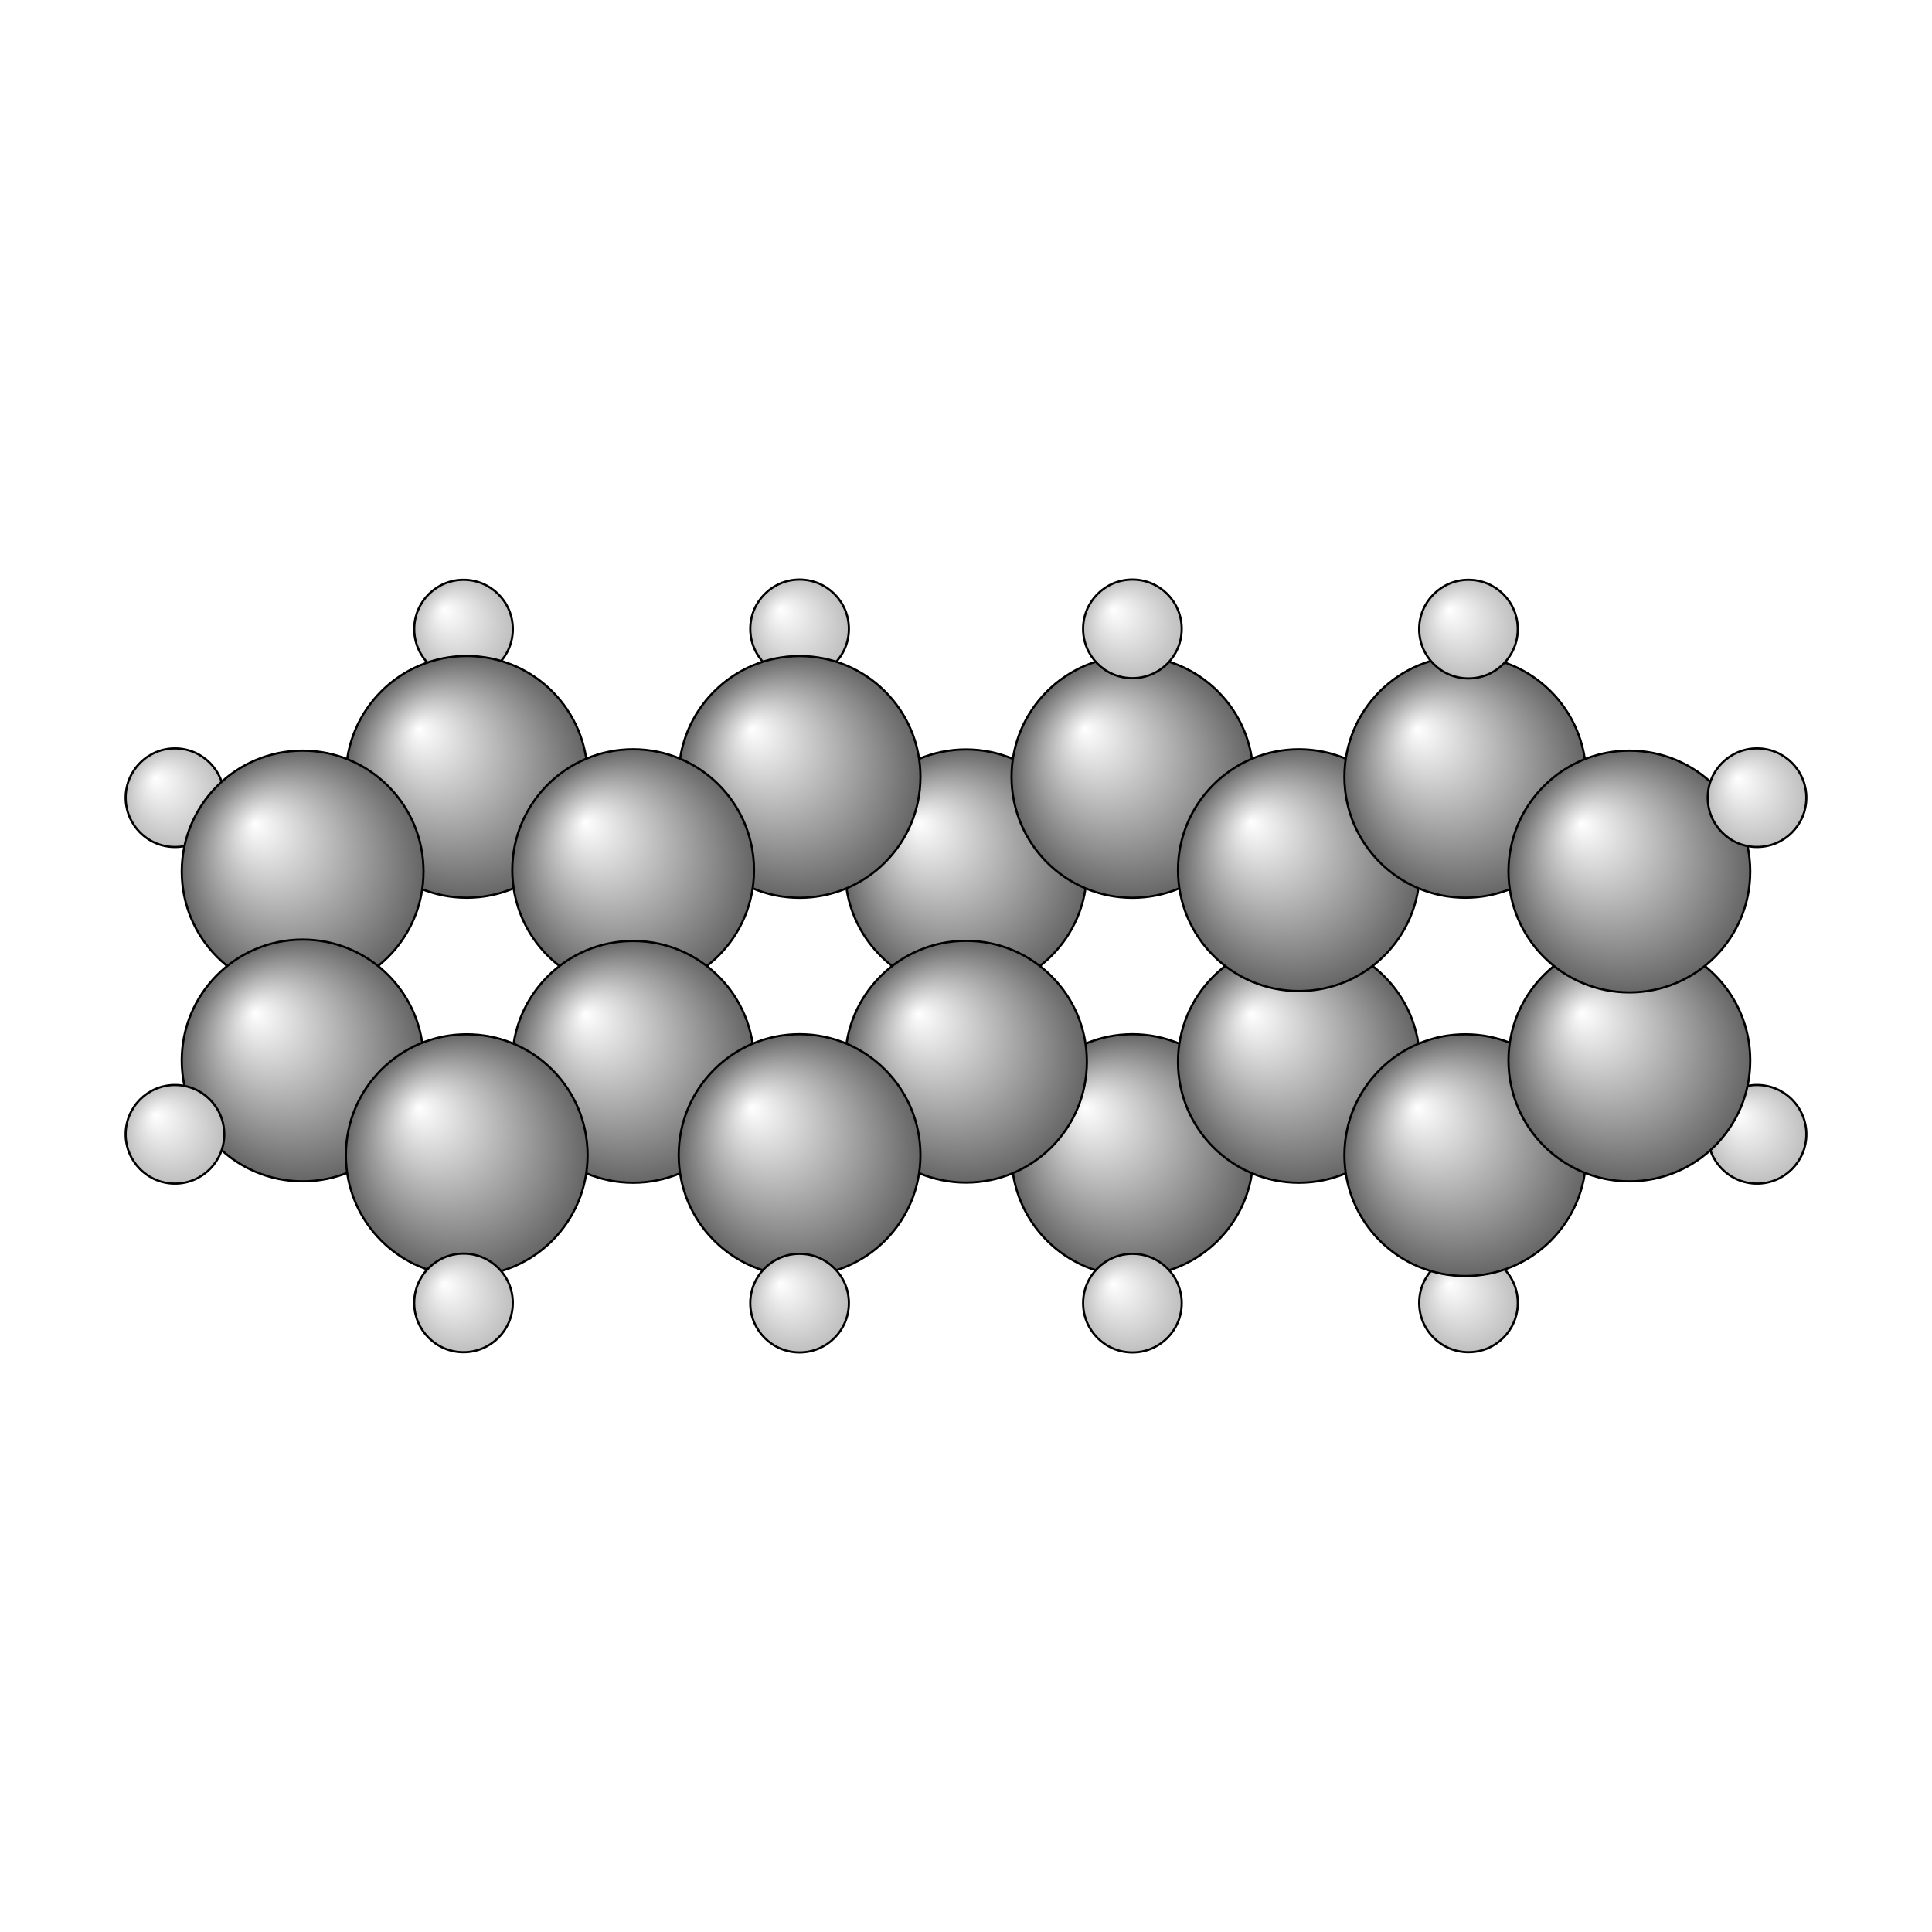 <?xml version="1.0"?>
<svg version="1.1" id="topsvg"
xmlns="http://www.w3.org/2000/svg" xmlns:xlink="http://www.w3.org/1999/xlink"
xmlns:cml="http://www.xml-cml.org/schema" x="0" y="0" width="200px" height="200px" viewBox="0 0 100 100">
<title>7080 - Open Babel Depiction</title>
<rect x="0" y="0" width="100" height="100" fill="white"/>
<defs>
<radialGradient id='radialffffff666666' cx='50%' cy='50%' r='50%' fx='30%' fy='30%'>
  <stop offset=' 0%' stop-color="rgb(255,255,255)"  stop-opacity='1.0'/>
  <stop offset='100%' stop-color="rgb(102,102,102)"  stop-opacity ='1.0'/>
</radialGradient>
<radialGradient id='radialffffffbfbfbf' cx='50%' cy='50%' r='50%' fx='30%' fy='30%'>
  <stop offset=' 0%' stop-color="rgb(255,255,255)"  stop-opacity='1.0'/>
  <stop offset='100%' stop-color="rgb(191,191,191)"  stop-opacity ='1.0'/>
</radialGradient>
</defs>
<g transform="translate(0,0)">
<svg width="100" height="100" x="0" y="0" viewBox="0 0 441.731 234.165"
font-family="sans-serif" stroke="rgb(0,0,0)" stroke-width="4"  stroke-linecap="round">
<line x1="258.9" y1="73.9" x2="258.9" y2="40.0" opacity="1.0" stroke="rgb(0,0,0)"  stroke-width="3.0"/>
<line x1="258.9" y1="160.3" x2="258.9" y2="194.2" opacity="1.0" stroke="rgb(0,0,0)"  stroke-width="3.0"/>
<line x1="182.8" y1="73.9" x2="182.8" y2="40.0" opacity="1.0" stroke="rgb(0,0,0)"  stroke-width="3.0"/>
<line x1="182.8" y1="160.3" x2="182.8" y2="194.2" opacity="1.0" stroke="rgb(0,0,0)"  stroke-width="3.0"/>
<line x1="106.7" y1="73.8" x2="106.0" y2="40.1" opacity="1.0" stroke="rgb(0,0,0)"  stroke-width="3.0"/>
<line x1="106.7" y1="160.3" x2="106.0" y2="194.1" opacity="1.0" stroke="rgb(0,0,0)"  stroke-width="3.0"/>
<line x1="335.0" y1="73.8" x2="335.7" y2="40.1" opacity="1.0" stroke="rgb(0,0,0)"  stroke-width="3.0"/>
<line x1="335.0" y1="160.3" x2="335.8" y2="194.1" opacity="1.0" stroke="rgb(0,0,0)"  stroke-width="3.0"/>
<line x1="69.2" y1="95.5" x2="40.0" y2="78.6" opacity="1.0" stroke="rgb(0,0,0)"  stroke-width="3.0"/>
<line x1="69.2" y1="138.7" x2="40.0" y2="155.6" opacity="1.0" stroke="rgb(0,0,0)"  stroke-width="3.0"/>
<line x1="372.5" y1="95.5" x2="401.7" y2="78.6" opacity="1.0" stroke="rgb(0,0,0)"  stroke-width="3.0"/>
<line x1="372.5" y1="138.7" x2="401.7" y2="155.6" opacity="1.0" stroke="rgb(0,0,0)"  stroke-width="3.0"/>
<line x1="222.3" y1="97.8" x2="260.4" y2="76.5" opacity="1.0" stroke="rgb(0,0,0)"  stroke-width="3.0"/>
<line x1="219.4" y1="92.6" x2="257.4" y2="71.2" opacity="1.0" stroke="rgb(0,0,0)"  stroke-width="3.0" stroke-dasharray="5.0,5.0"/>
<line x1="257.4" y1="76.5" x2="295.5" y2="97.8" opacity="1.0" stroke="rgb(0,0,0)"  stroke-width="3.0"/>
<line x1="260.4" y1="71.2" x2="298.4" y2="92.6" opacity="1.0" stroke="rgb(0,0,0)"  stroke-width="3.0" stroke-dasharray="5.0,5.0"/>
<line x1="294.0" y1="95.2" x2="294.0" y2="139.0" opacity="1.0" stroke="rgb(0,0,0)"  stroke-width="3.0"/>
<line x1="300.0" y1="95.2" x2="300.0" y2="139.0" opacity="1.0" stroke="rgb(0,0,0)"  stroke-width="3.0" stroke-dasharray="5.0,5.0"/>
<line x1="295.5" y1="136.4" x2="257.4" y2="157.7" opacity="1.0" stroke="rgb(0,0,0)"  stroke-width="3.0"/>
<line x1="298.4" y1="141.6" x2="260.4" y2="162.9" opacity="1.0" stroke="rgb(0,0,0)"  stroke-width="3.0" stroke-dasharray="5.0,5.0"/>
<line x1="260.4" y1="157.7" x2="222.3" y2="136.3" opacity="1.0" stroke="rgb(0,0,0)"  stroke-width="3.0"/>
<line x1="257.4" y1="162.9" x2="219.4" y2="141.6" opacity="1.0" stroke="rgb(0,0,0)"  stroke-width="3.0" stroke-dasharray="5.0,5.0"/>
<line x1="223.9" y1="139.0" x2="223.9" y2="95.2" opacity="1.0" stroke="rgb(0,0,0)"  stroke-width="3.0"/>
<line x1="217.9" y1="139.0" x2="217.9" y2="95.2" opacity="1.0" stroke="rgb(0,0,0)"  stroke-width="3.0" stroke-dasharray="5.0,5.0"/>
<line x1="181.3" y1="76.5" x2="219.4" y2="97.8" opacity="1.0" stroke="rgb(0,0,0)"  stroke-width="3.0"/>
<line x1="184.3" y1="71.2" x2="222.3" y2="92.6" opacity="1.0" stroke="rgb(0,0,0)"  stroke-width="3.0" stroke-dasharray="5.0,5.0"/>
<line x1="217.9" y1="95.2" x2="217.9" y2="139.0" opacity="1.0" stroke="rgb(0,0,0)"  stroke-width="3.0"/>
<line x1="223.9" y1="95.2" x2="223.9" y2="139.0" opacity="1.0" stroke="rgb(0,0,0)"  stroke-width="3.0" stroke-dasharray="5.0,5.0"/>
<line x1="219.4" y1="136.3" x2="181.3" y2="157.7" opacity="1.0" stroke="rgb(0,0,0)"  stroke-width="3.0"/>
<line x1="222.3" y1="141.6" x2="184.3" y2="162.9" opacity="1.0" stroke="rgb(0,0,0)"  stroke-width="3.0" stroke-dasharray="5.0,5.0"/>
<line x1="184.3" y1="157.7" x2="146.2" y2="136.4" opacity="1.0" stroke="rgb(0,0,0)"  stroke-width="3.0"/>
<line x1="181.3" y1="162.9" x2="143.3" y2="141.6" opacity="1.0" stroke="rgb(0,0,0)"  stroke-width="3.0" stroke-dasharray="5.0,5.0"/>
<line x1="147.8" y1="139.0" x2="147.8" y2="95.2" opacity="1.0" stroke="rgb(0,0,0)"  stroke-width="3.0"/>
<line x1="141.8" y1="139.0" x2="141.8" y2="95.2" opacity="1.0" stroke="rgb(0,0,0)"  stroke-width="3.0" stroke-dasharray="5.0,5.0"/>
<line x1="146.2" y1="97.8" x2="184.3" y2="76.5" opacity="1.0" stroke="rgb(0,0,0)"  stroke-width="3.0"/>
<line x1="143.3" y1="92.5" x2="181.4" y2="71.2" opacity="1.0" stroke="rgb(0,0,0)"  stroke-width="3.0" stroke-dasharray="5.0,5.0"/>
<line x1="143.3" y1="136.4" x2="105.2" y2="157.7" opacity="1.0" stroke="rgb(0,0,0)"  stroke-width="3.0"/>
<line x1="146.2" y1="141.6" x2="108.2" y2="162.9" opacity="1.0" stroke="rgb(0,0,0)"  stroke-width="3.0" stroke-dasharray="5.0,5.0"/>
<line x1="108.2" y1="157.7" x2="70.7" y2="136.1" opacity="1.0" stroke="rgb(0,0,0)"  stroke-width="3.0"/>
<line x1="105.2" y1="162.9" x2="67.7" y2="141.3" opacity="1.0" stroke="rgb(0,0,0)"  stroke-width="3.0" stroke-dasharray="5.0,5.0"/>
<line x1="72.2" y1="138.7" x2="72.2" y2="95.5" opacity="1.0" stroke="rgb(0,0,0)"  stroke-width="3.0"/>
<line x1="66.2" y1="138.7" x2="66.2" y2="95.5" opacity="1.0" stroke="rgb(0,0,0)"  stroke-width="3.0" stroke-dasharray="5.0,5.0"/>
<line x1="70.7" y1="98.1" x2="108.2" y2="76.4" opacity="1.0" stroke="rgb(0,0,0)"  stroke-width="3.0"/>
<line x1="67.7" y1="92.9" x2="105.2" y2="71.2" opacity="1.0" stroke="rgb(0,0,0)"  stroke-width="3.0" stroke-dasharray="5.0,5.0"/>
<line x1="105.2" y1="76.5" x2="143.3" y2="97.8" opacity="1.0" stroke="rgb(0,0,0)"  stroke-width="3.0"/>
<line x1="108.2" y1="71.2" x2="146.2" y2="92.6" opacity="1.0" stroke="rgb(0,0,0)"  stroke-width="3.0" stroke-dasharray="5.0,5.0"/>
<line x1="141.8" y1="95.2" x2="141.8" y2="139.0" opacity="1.0" stroke="rgb(0,0,0)"  stroke-width="3.0"/>
<line x1="147.8" y1="95.2" x2="147.8" y2="139.0" opacity="1.0" stroke="rgb(0,0,0)"  stroke-width="3.0" stroke-dasharray="5.0,5.0"/>
<line x1="295.5" y1="141.6" x2="333.6" y2="162.9" opacity="1.0" stroke="rgb(0,0,0)"  stroke-width="3.0"/>
<line x1="298.4" y1="136.4" x2="336.5" y2="157.7" opacity="1.0" stroke="rgb(0,0,0)"  stroke-width="3.0" stroke-dasharray="5.0,5.0"/>
<line x1="336.5" y1="162.9" x2="374.0" y2="141.3" opacity="1.0" stroke="rgb(0,0,0)"  stroke-width="3.0"/>
<line x1="333.5" y1="157.7" x2="371.0" y2="136.1" opacity="1.0" stroke="rgb(0,0,0)"  stroke-width="3.0" stroke-dasharray="5.0,5.0"/>
<line x1="375.5" y1="138.7" x2="375.5" y2="95.5" opacity="1.0" stroke="rgb(0,0,0)"  stroke-width="3.0"/>
<line x1="369.5" y1="138.7" x2="369.5" y2="95.5" opacity="1.0" stroke="rgb(0,0,0)"  stroke-width="3.0" stroke-dasharray="5.0,5.0"/>
<line x1="374.0" y1="92.9" x2="336.5" y2="71.2" opacity="1.0" stroke="rgb(0,0,0)"  stroke-width="3.0"/>
<line x1="371.0" y1="98.1" x2="333.5" y2="76.4" opacity="1.0" stroke="rgb(0,0,0)"  stroke-width="3.0" stroke-dasharray="5.0,5.0"/>
<line x1="333.6" y1="71.2" x2="295.5" y2="92.6" opacity="1.0" stroke="rgb(0,0,0)"  stroke-width="3.0"/>
<line x1="336.5" y1="76.4" x2="298.4" y2="97.8" opacity="1.0" stroke="rgb(0,0,0)"  stroke-width="3.0" stroke-dasharray="5.0,5.0"/>
<line x1="294.0" y1="95.2" x2="294.0" y2="139.0" opacity="1.0" stroke="rgb(0,0,0)"  stroke-width="3.0"/>
<line x1="300.0" y1="95.2" x2="300.0" y2="139.0" opacity="1.0" stroke="rgb(0,0,0)"  stroke-width="3.0" stroke-dasharray="5.0,5.0"/>
<circle cx="258.915" cy="160.317" r="27.636" opacity="1" style="stroke:black;stroke-width:0.5;fill:url(#radialffffff666666)"/>
<circle cx="258.915" cy="194.165" r="11.273" opacity="1" style="stroke:black;stroke-width:0.5;fill:url(#radialffffffbfbfbf)"/>
<circle cx="182.816" cy="40.003" r="11.273" opacity="1" style="stroke:black;stroke-width:0.5;fill:url(#radialffffffbfbfbf)"/>
<circle cx="335.755" cy="194.11" r="11.273" opacity="1" style="stroke:black;stroke-width:0.5;fill:url(#radialffffffbfbfbf)"/>
<circle cx="220.866" cy="95.208" r="27.636" opacity="1" style="stroke:black;stroke-width:0.5;fill:url(#radialffffff666666)"/>
<circle cx="182.816" cy="73.851" r="27.636" opacity="1" style="stroke:black;stroke-width:0.5;fill:url(#radialffffff666666)"/>
<circle cx="105.982" cy="40.056" r="11.273" opacity="1" style="stroke:black;stroke-width:0.5;fill:url(#radialffffffbfbfbf)"/>
<circle cx="40.003" cy="78.602" r="11.273" opacity="1" style="stroke:black;stroke-width:0.5;fill:url(#radialffffffbfbfbf)"/>
<circle cx="401.731" cy="155.56" r="11.273" opacity="1" style="stroke:black;stroke-width:0.5;fill:url(#radialffffffbfbfbf)"/>
<circle cx="220.866" cy="138.961" r="27.636" opacity="1" style="stroke:black;stroke-width:0.5;fill:url(#radialffffff666666)"/>
<circle cx="296.973" cy="138.998" r="27.636" opacity="1" style="stroke:black;stroke-width:0.5;fill:url(#radialffffff666666)"/>
<circle cx="258.915" cy="73.851" r="27.636" opacity="1" style="stroke:black;stroke-width:0.5;fill:url(#radialffffff666666)"/>
<circle cx="106.712" cy="73.836" r="27.636" opacity="1" style="stroke:black;stroke-width:0.5;fill:url(#radialffffff666666)"/>
<circle cx="335.023" cy="160.333" r="27.636" opacity="1" style="stroke:black;stroke-width:0.5;fill:url(#radialffffff666666)"/>
<circle cx="69.197" cy="95.481" r="27.636" opacity="1" style="stroke:black;stroke-width:0.5;fill:url(#radialffffff666666)"/>
<circle cx="372.538" cy="138.681" r="27.636" opacity="1" style="stroke:black;stroke-width:0.5;fill:url(#radialffffff666666)"/>
<circle cx="258.912" cy="40" r="11.273" opacity="1" style="stroke:black;stroke-width:0.5;fill:url(#radialffffffbfbfbf)"/>
<circle cx="144.761" cy="95.167" r="27.636" opacity="1" style="stroke:black;stroke-width:0.5;fill:url(#radialffffff666666)"/>
<circle cx="296.973" cy="95.17" r="27.636" opacity="1" style="stroke:black;stroke-width:0.5;fill:url(#radialffffff666666)"/>
<circle cx="69.194" cy="138.678" r="27.636" opacity="1" style="stroke:black;stroke-width:0.5;fill:url(#radialffffff666666)"/>
<circle cx="144.758" cy="138.998" r="27.636" opacity="1" style="stroke:black;stroke-width:0.5;fill:url(#radialffffff666666)"/>
<circle cx="182.813" cy="160.314" r="27.636" opacity="1" style="stroke:black;stroke-width:0.5;fill:url(#radialffffff666666)"/>
<circle cx="106.712" cy="160.333" r="27.636" opacity="1" style="stroke:black;stroke-width:0.5;fill:url(#radialffffff666666)"/>
<circle cx="40" cy="155.56" r="11.273" opacity="1" style="stroke:black;stroke-width:0.5;fill:url(#radialffffffbfbfbf)"/>
<circle cx="335.02" cy="73.833" r="27.636" opacity="1" style="stroke:black;stroke-width:0.5;fill:url(#radialffffff666666)"/>
<circle cx="182.813" cy="194.162" r="11.273" opacity="1" style="stroke:black;stroke-width:0.5;fill:url(#radialffffffbfbfbf)"/>
<circle cx="105.976" cy="194.113" r="11.273" opacity="1" style="stroke:black;stroke-width:0.5;fill:url(#radialffffffbfbfbf)"/>
<circle cx="372.535" cy="95.481" r="27.636" opacity="1" style="stroke:black;stroke-width:0.5;fill:url(#radialffffff666666)"/>
<circle cx="335.749" cy="40.056" r="11.273" opacity="1" style="stroke:black;stroke-width:0.5;fill:url(#radialffffffbfbfbf)"/>
<circle cx="401.728" cy="78.599" r="11.273" opacity="1" style="stroke:black;stroke-width:0.5;fill:url(#radialffffffbfbfbf)"/>
</svg>
</g>
</svg>
